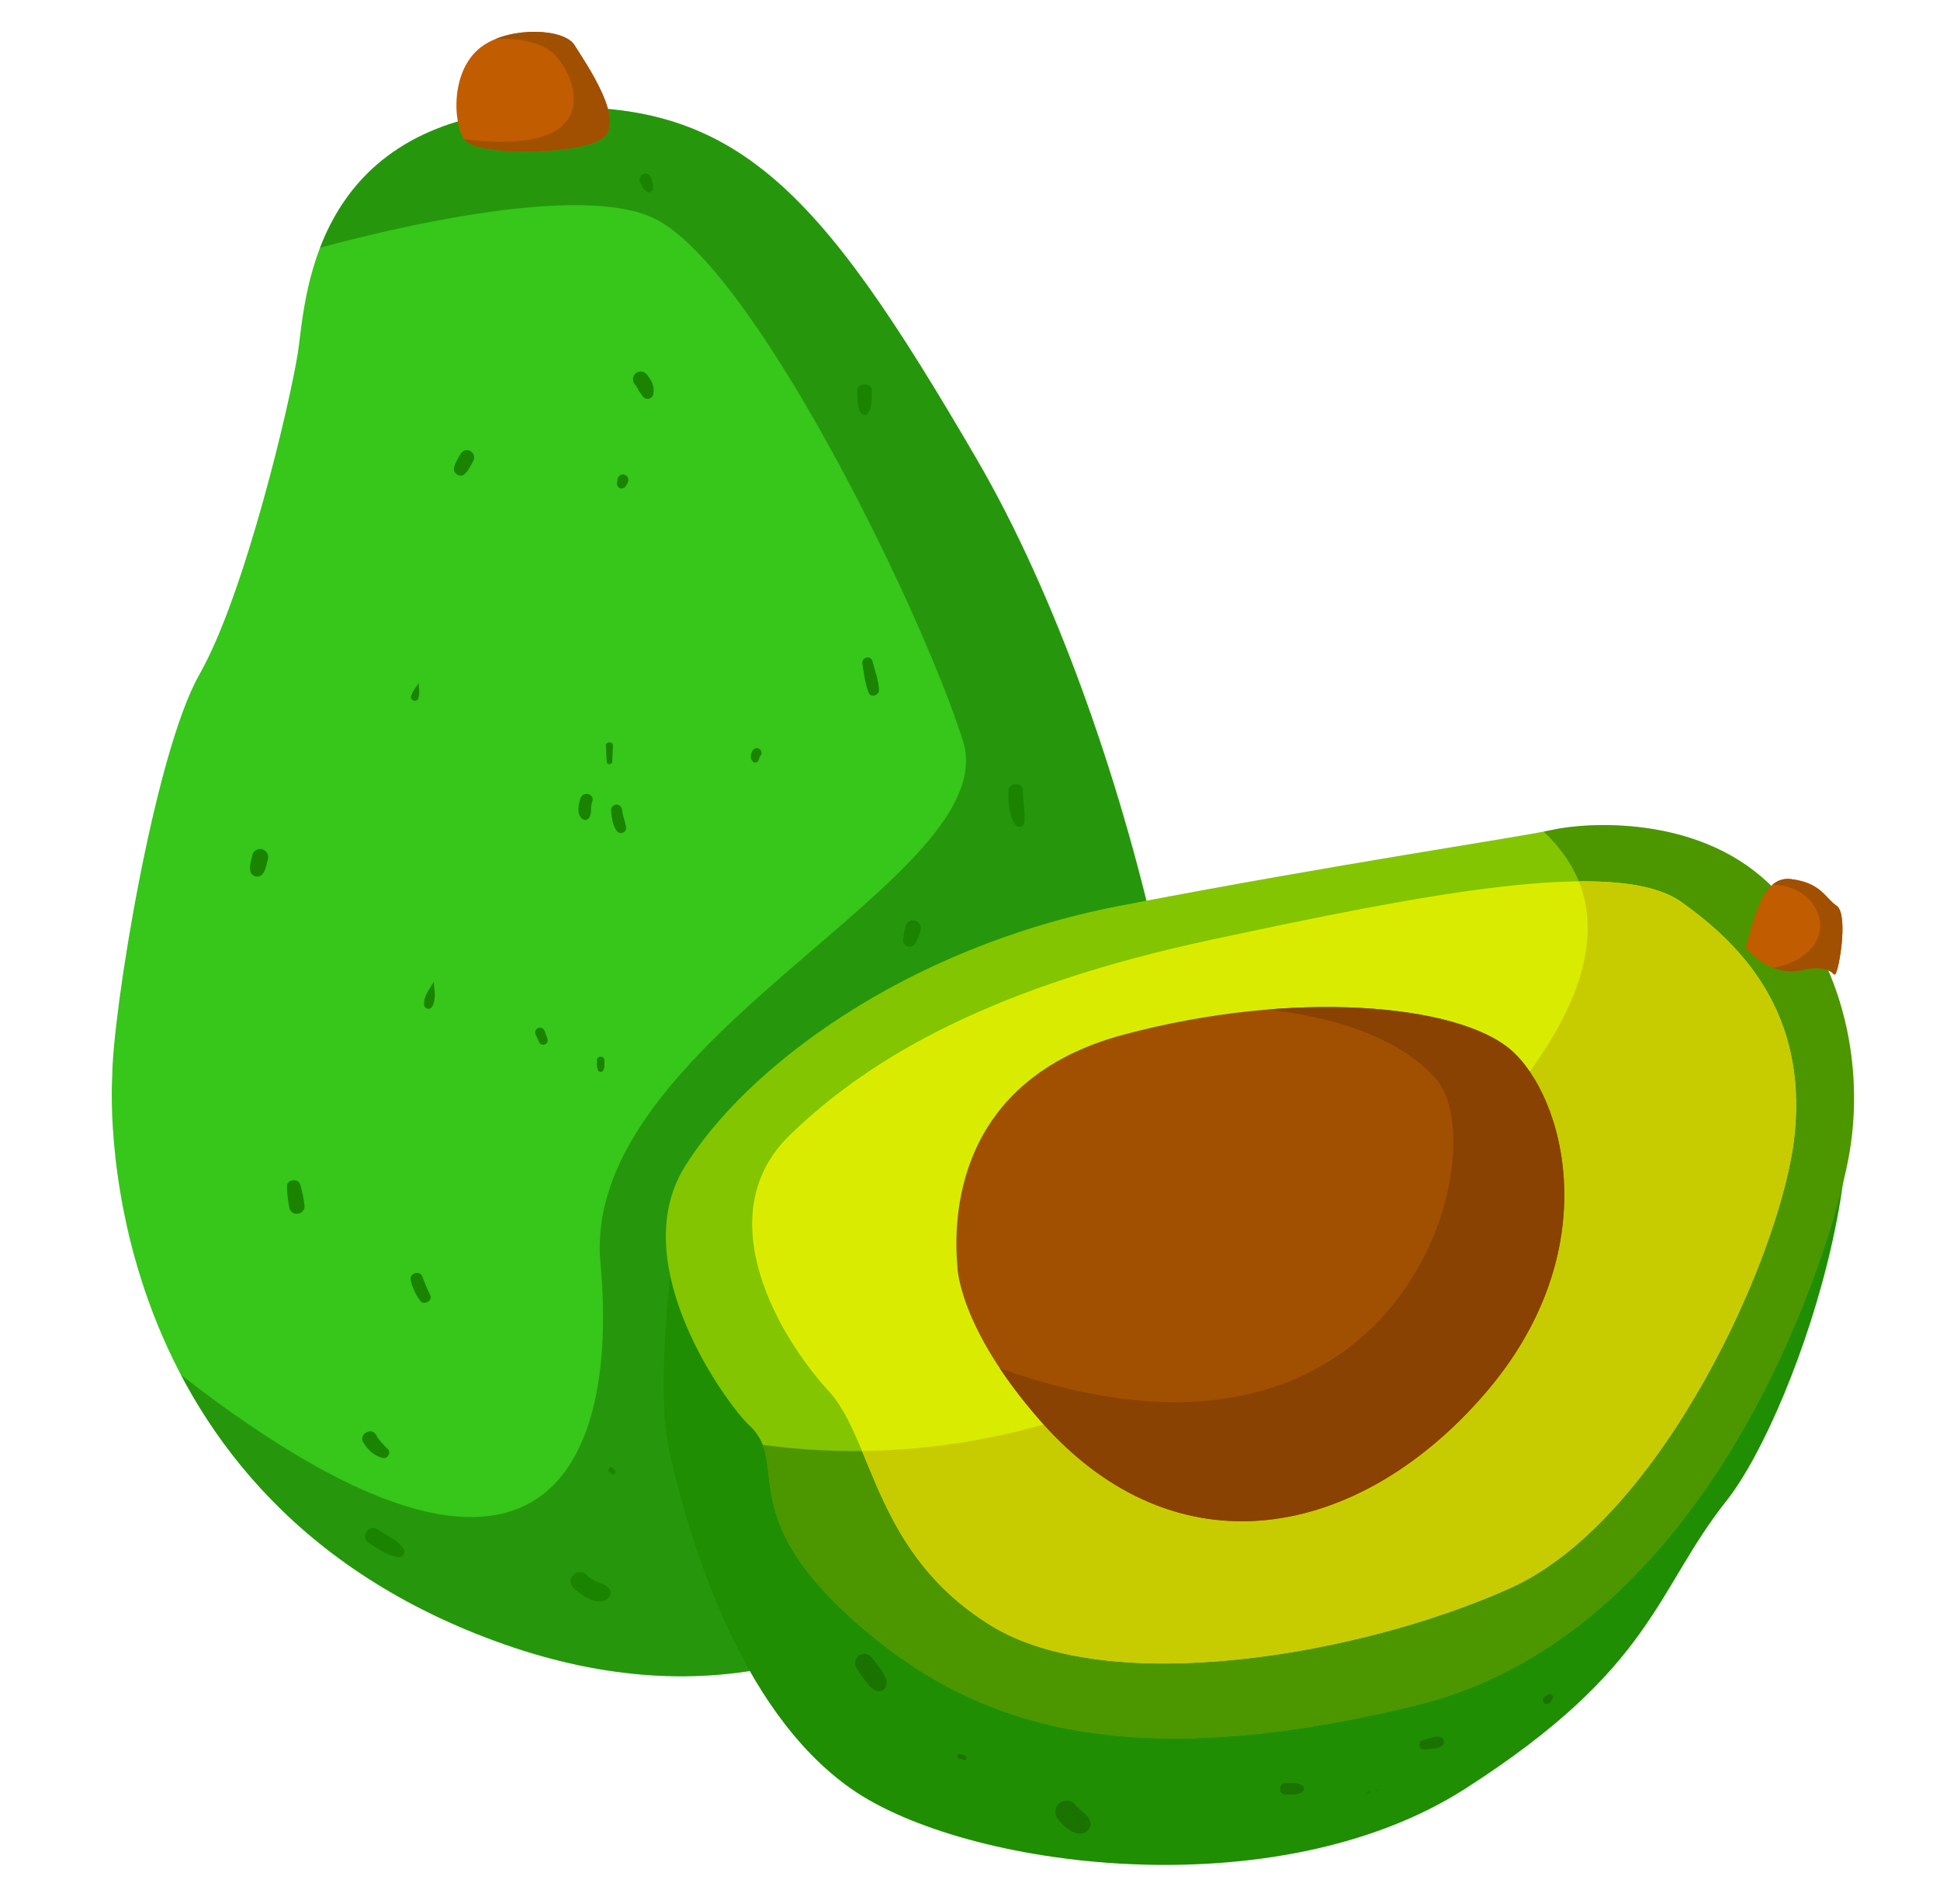 <svg xmlns="http://www.w3.org/2000/svg" xmlns:xlink="http://www.w3.org/1999/xlink" viewBox="0 0 749.53 735.35"><defs><clipPath id="clip-path" transform="translate(43.18 12.29)"><path d="M.19,403.41C.19,380,16.3,279,33.87,248.21S69,142.8,71.93,123.77s4.39-86.38,86.38-93.7S272.51,59.35,334,164.76s98.09,284,77.6,326.49-104,188.87-263.54,130.3S.19,403.41.19,403.41Z" style="fill:#37c61a"/></clipPath><clipPath id="clip-path-2" transform="translate(43.18 12.29)"><path d="M143.67,5.18c10.9-7.27,31.13-6.53,35.14,0s21,30.53,10,36.53-47.93,6.14-52.47.07S130.49,14,143.67,5.18Z" style="fill:#c15c00"/></clipPath><clipPath id="clip-path-3" transform="translate(43.18 12.29)"><path d="M246.16,538.1c-7.66-7-48.32-61.49-24.89-99.56s84.91-84.91,168.37-101,153.72-26.35,166.9-29.28,55.64-5.86,83.45,20.5,38.24,69.37,30.84,107.15-52.8,182.73-167,210.55-172.76,7.32-218.14-33.67S262.26,552.74,246.16,538.1Z" style="fill:#83c500"/></clipPath><clipPath id="clip-path-4" transform="translate(43.18 12.29)"><path d="M631.21,353.63c2.93-8.79,5.85-27.82,17.57-26.36s13.17,7.32,17.57,10.25,1.46,21.79,0,25.53,0-3.57-13.18-.64S631.21,353.63,631.21,353.63Z" style="fill:#c15c00"/></clipPath><clipPath id="clip-path-5" transform="translate(43.18 12.29)"><path d="M276.9,524.92c-18.25-19.78-47.28-67.41-14.85-98.85s80.74-57.8,162.72-75.37,156.66-32.21,181.55-14.64,48.31,43.92,43.92,89.31S599,574.7,540.44,601.06s-155.2,42.45-200.58,14.64S294.47,544,276.9,524.92Z" style="fill:#d9ec00"/></clipPath><clipPath id="clip-path-6" transform="translate(43.18 12.29)"><path d="M326.68,476.61c-1.46-17.57-1.46-71.74,64.42-89.31s128.84-11.71,149.34,5.86,38.06,77.59-10.25,133.23-118.63,70.09-171.3,10.25C326.68,500,326.68,476.61,326.68,476.61Z" style="fill:#a05000"/></clipPath></defs><g id="Layer_2" data-name="Layer 2"><g id="avocado"><g id="Layer_4" data-name="Layer 4"><path d="M.19,403.41C.19,380,16.3,279,33.87,248.21S69,142.8,71.93,123.77s4.39-86.38,86.38-93.7S272.51,59.35,334,164.76s98.09,284,77.6,326.49-104,188.87-263.54,130.3S.19,403.41.19,403.41Z" transform="translate(43.18 12.29)" style="fill:#37c61a"/><g style="clip-path:url(#clip-path)"><path d="M61.82,88.71s109-34,147-17,103,149,120,202-148,115-140,202-29,176-232-18l109,191,165,38,134-15,114-151,14.4-193.52L308.82,20.71l-211-33Z" transform="translate(43.18 12.29)" style="fill:#176800;opacity:0.5"/></g><path d="M143.67,5.18c10.9-7.27,31.13-6.53,35.14,0s21,30.53,10,36.53-47.93,6.14-52.47.07S130.49,14,143.67,5.18Z" transform="translate(43.18 12.29)" style="fill:#c15c00"/><g style="clip-path:url(#clip-path-2)"><path d="M138.82,3.71s21-4,31,4,24,43-39,33l12,10,56-4-1-20-27-34Z" transform="translate(43.18 12.29)" style="fill:#a05000"/></g><path d="M221.27,438.54s-13.18,77.6-5.86,109.81,26.35,99.56,70.28,130.3,164,46.85,237.18,0,73.2-76.13,101-111.27,71.74-165.44,29.28-202S221.27,438.54,221.27,438.54Z" transform="translate(43.18 12.29)" style="fill:#1f8e03"/><path d="M246.16,538.1c-7.66-7-48.32-61.49-24.89-99.56s84.91-84.91,168.37-101,153.72-26.35,166.9-29.28,55.64-5.86,83.45,20.5,38.24,69.37,30.84,107.15-52.8,182.73-167,210.55-172.76,7.32-218.14-33.67S262.26,552.74,246.16,538.1Z" transform="translate(43.18 12.29)" style="fill:#83c500"/><g style="clip-path:url(#clip-path-3)"><path d="M226.82,540.71s113,36,227-50,161-164,64-203c0,0,106-25,151,19s51,227,10,280-248,164-328,130S226.82,540.71,226.82,540.71Z" transform="translate(43.18 12.29)" style="fill:#176800;opacity:0.5"/></g><path d="M631.21,353.63c2.93-8.79,5.85-27.82,17.57-26.36s13.17,7.32,17.57,10.25,1.46,21.79,0,25.53,0-3.57-13.18-.64S631.21,353.63,631.21,353.63Z" transform="translate(43.18 12.29)" style="fill:#c15c00"/><g style="clip-path:url(#clip-path-4)"><path d="M636.82,329.71s16-3,22,10-10,24.34-25.5,21.67h0l24.5,7.33,13-3,2-31-22-11Z" transform="translate(43.18 12.29)" style="fill:#a05000"/></g><path d="M276.9,524.92c-18.25-19.78-47.28-67.41-14.85-98.85s80.74-57.8,162.72-75.37,156.66-32.21,181.55-14.64,48.31,43.92,43.92,89.31S599,574.7,540.44,601.06s-155.2,42.45-200.58,14.64S294.47,544,276.9,524.92Z" transform="translate(43.18 12.29)" style="fill:#d9ec00"/><g style="clip-path:url(#clip-path-5)"><path d="M226.82,540.71s113,36,227-50,161-164,64-203c0,0,106-25,151,19s51,227,10,280-248,164-328,130S226.82,540.71,226.82,540.71Z" transform="translate(43.18 12.29)" style="fill:#c7cc00"/></g><path d="M326.68,476.61c-1.46-17.57-1.46-71.74,64.42-89.31s128.84-11.71,149.34,5.86,38.06,77.59-10.25,133.23-118.63,70.09-171.3,10.25C326.68,500,326.68,476.61,326.68,476.61Z" transform="translate(43.18 12.29)" style="fill:#a05000"/><g style="clip-path:url(#clip-path-6)"><path d="M431.82,376.71s56,0,80,28-14,176-183,106l57,70,79,9,61-37,46-87-18-86-110-16Z" transform="translate(43.18 12.29)" style="fill:#894202"/></g><path d="M134.78,163c-.95,1.81-2.4,3.79-2.58,5.84-.16,1.82,2.35,3.35,3.85,2.21,1.66-1.26,2.55-3.42,3.58-5.21a2.81,2.81,0,0,0-4.85-2.84Z" transform="translate(43.18 12.29)" style="fill:#1a8400"/><path d="M195.46,172.53c-.07.5-.15,1-.22,1.51a2.12,2.12,0,0,0,.36,1.68,1.77,1.77,0,0,0,.72.58,2,2,0,0,0,2.28-.84c.27-.41.48-.88.72-1.3a2.12,2.12,0,0,0-1-3,2,2,0,0,0-1.63,0,2,2,0,0,0-1.22,1.37Z" transform="translate(43.18 12.29)" style="fill:#1a8400"/><path d="M118.53,251.63a25.17,25.17,0,0,1-1.64,2.38,8.71,8.71,0,0,0-1.21,2.58c-.57,1.78,2.35,2.59,2.8.77a8.82,8.82,0,0,0,.3-2.84,23,23,0,0,1-.16-2.87,0,0,0,0,0-.09,0Z" transform="translate(43.18 12.29)" style="fill:#1a8400"/><path d="M54.36,317.86c-.41,2-1.32,4.49-.77,6.51a2.7,2.7,0,0,0,4.48,1.18c1.42-1.6,1.71-4,2.26-6a3.16,3.16,0,0,0-2.17-3.81,3.12,3.12,0,0,0-3.8,2.16Z" transform="translate(43.18 12.29)" style="fill:#1a8400"/><path d="M181.16,295.9c-.77,2.27-1.69,6.23.52,8a1.82,1.82,0,0,0,2.8-.36,5.5,5.5,0,0,0,.65-3.31,10.46,10.46,0,0,1,.55-3c.91-2.89-3.56-4.09-4.52-1.25Z" transform="translate(43.18 12.29)" style="fill:#1a8400"/><path d="M247.71,277.53a4.51,4.51,0,0,0-.8,2.18,2.67,2.67,0,0,0,.79,2.19,1.32,1.32,0,0,0,2.17-.57c.07-.17.07-.18,0-.05L250,281a4,4,0,0,0,.25-.79c0-.08,0-.16.07-.23-.07.17-.06.16,0,0s.11-.18,0,0a2.39,2.39,0,0,1,.22-.23,1.82,1.82,0,1,0-2.87-2.21Z" transform="translate(43.18 12.29)" style="fill:#1a8400"/><path d="M124.36,367c-1.46,2.71-3.93,5.44-3.67,8.74a1.65,1.65,0,0,0,3.06.82c1.75-2.87.79-6.39.7-9.53a0,0,0,0,0-.09,0Z" transform="translate(43.18 12.29)" style="fill:#1a8400"/><path d="M67.71,446.14a50.46,50.46,0,0,0,.93,8.24,2.92,2.92,0,0,0,2.08,2.08,3.17,3.17,0,0,0,2.3-.3,2.92,2.92,0,0,0,1.48-2.58,49.21,49.21,0,0,0-1.64-8.13c-.67-2.83-5.39-2.3-5.15.69Z" transform="translate(43.18 12.29)" style="fill:#1a8400"/><path d="M115.55,482.34a20.82,20.82,0,0,0,3.74,7.94c1.43,1.65,4.7-.11,3.81-2.22a72.82,72.82,0,0,1-3-7c-.86-2.89-5.34-1.67-4.52,1.24Z" transform="translate(43.18 12.29)" style="fill:#1a8400"/><path d="M187.47,397.2l0,1.93a4.55,4.55,0,0,0,.44,2,1.14,1.14,0,0,0,2,0,4.55,4.55,0,0,0,.44-2l0-1.93a1.46,1.46,0,0,0-2.91,0Z" transform="translate(43.18 12.29)" style="fill:#1a8400"/><path d="M163.83,387.41l1.36,3a1.74,1.74,0,0,0,3.18-1.33L167.25,386a1.87,1.87,0,1,0-3.42,1.45Z" transform="translate(43.18 12.29)" style="fill:#1a8400"/><path d="M192.93,300.59c.19,2.88.57,6,2.37,8.32a1.93,1.93,0,0,0,1.94.51,2.22,2.22,0,0,0,.48-.2,2,2,0,0,0,1-1.72c-.27-2.36-1.29-4.53-1.56-6.91a2.19,2.19,0,0,0-2.11-2.11,2.12,2.12,0,0,0-2.11,2.11Z" transform="translate(43.18 12.29)" style="fill:#1a8400"/><path d="M190.92,275.78l.28,6a1.08,1.08,0,0,0,2.16,0l.28-6c.08-1.75-2.8-1.76-2.72,0Z" transform="translate(43.18 12.29)" style="fill:#1a8400"/><path d="M202.24,136.35a12.92,12.92,0,0,1,1.29,2.07c.46.85,1.07,1.51,1.56,2.32a2.27,2.27,0,0,0,4.19-1.14,7.59,7.59,0,0,0-.57-4.21,15.56,15.56,0,0,0-2.23-3.28,3,3,0,0,0-4.24,0,3.06,3.06,0,0,0,0,4.24Z" transform="translate(43.18 12.29)" style="fill:#1a8400"/><path d="M290,244.17c.65,3.75,1,7.68,2.48,11.18.84,2,4,.91,3.93-1.06-.11-3.79-1.54-7.55-2.53-11.19-.68-2.55-4.32-1.44-3.88,1.07Z" transform="translate(43.18 12.29)" style="fill:#1a8400"/><path d="M346.4,293.22c0,4.36.07,9.34,2.71,13a1.9,1.9,0,0,0,3.5-.94c.44-4-.64-8-.59-12,.05-3.62-5.61-3.63-5.62,0Z" transform="translate(43.18 12.29)" style="fill:#1a8400"/><path d="M306.74,345.41a26.9,26.9,0,0,0-1,5.49c-.1,2.53,3.49,3.4,4.71,1.27a26.55,26.55,0,0,0,2.06-5.17,3,3,0,0,0-5.79-1.59Z" transform="translate(43.18 12.29)" style="fill:#1a8400"/><path d="M288,138.93c.19,2.82-.19,6.27,1.67,8.57a1.68,1.68,0,0,0,2.38,0c1.86-2.3,1.48-5.75,1.67-8.57.24-3.68-6-3.69-5.72,0Z" transform="translate(43.18 12.29)" style="fill:#1a8400"/><path d="M204.21,58.33,205.1,60a5.38,5.38,0,0,0,1.35,1.58,1.57,1.57,0,0,0,2.64-1.09,5.46,5.46,0,0,0-.11-2.13l-.49-1.86a2.34,2.34,0,1,0-4.28,1.81Z" transform="translate(43.18 12.29)" style="fill:#1a8400"/><path d="M99.41,583.8c3.47,2,7.53,5.26,11.65,5.29a2,2,0,0,0,1.7-3,12.18,12.18,0,0,0-4.55-4.2l-5.63-3.55c-3.42-2.16-6.69,3.42-3.17,5.42Z" transform="translate(43.18 12.29)" style="fill:#1a8400"/><path d="M97.22,544.89a16.65,16.65,0,0,0,3,3.66,12,12,0,0,0,4.32,2.28c2,.64,3.63-2.15,2-3.53-.92-.8-1.66-1.75-2.5-2.63a11,11,0,0,1-1.91-2.67c-1.74-3.24-6.89-.26-4.94,2.89Z" transform="translate(43.18 12.29)" style="fill:#1a8400"/><path d="M178.32,601c2.76,2.65,8.13,6.55,12.18,4.9,2-.8,3.18-3.36,1.34-5.07-1.39-1.29-3.05-1.59-4.73-2.33a13.49,13.49,0,0,1-3.75-2.54c-3.33-3.15-8.35,1.84-5,5Z" transform="translate(43.18 12.29)" style="fill:#1a8400"/><path d="M192.19,556.27l.74.61a1,1,0,0,0,1.68-.7,1.24,1.24,0,0,0-.29-.7l-.61-.73a1.07,1.07,0,0,0-.76-.32,1.09,1.09,0,0,0-.76.32,1.07,1.07,0,0,0-.32.76,1,1,0,0,0,.32.76Z" transform="translate(43.18 12.29)" style="fill:#1a8400"/><path d="M485,680.78l1.18-.64c.43-.24.05-.85-.38-.65l-1.22.56c-.49.22-.06,1,.42.73Z" transform="translate(43.18 12.29)" style="fill:#1a8400"/><path d="M489,679.73a.52.52,0,0,0,0-1,.52.52,0,0,0,0,1Z" transform="translate(43.18 12.29)" style="fill:#1a8400"/><path d="M507,663.5c1.31-.13,2.62-.25,3.93-.4s2.78-.45,3.57-1.72a1.78,1.78,0,0,0-.62-2.38c-1.1-.79-2.54-.48-3.76-.14s-2.41.7-3.61,1c-1.9.55-1.64,3.8.49,3.59Z" transform="translate(43.18 12.29)" style="fill:#1a7201"/><path d="M453.56,680.86l3.11,0a6.49,6.49,0,0,0,3.1-.84,1.61,1.61,0,0,0,0-2.75,6.49,6.49,0,0,0-3.1-.84l-3.11,0c-2.9,0-2.9,4.54,0,4.5Z" transform="translate(43.18 12.29)" style="fill:#1a7201"/><path d="M555.76,645.18l.52-.69a3.59,3.59,0,0,0,.25-.33,2.7,2.7,0,0,0,.26-.63,1.18,1.18,0,0,0-1.44-1.44,3,3,0,0,0-.59.23c-.13.08-.24.19-.36.28l-.7.53a1.55,1.55,0,0,0-.74,1.3,1.58,1.58,0,0,0,.44,1.06,1.56,1.56,0,0,0,1.06.44,1.59,1.59,0,0,0,1.3-.75Z" transform="translate(43.18 12.29)" style="fill:#1a7201"/><path d="M327.25,666.82l1.8.6a.85.85,0,1,0,.45-1.63l-1.8-.6a.85.85,0,0,0-.45,1.63Z" transform="translate(43.18 12.29)" style="fill:#1a7201"/><path d="M287.69,631.84c1.38,2,2.68,4.16,4.21,6.07,1.36,1.7,3.7,4,6.08,2.6s1.2-4.75.07-6.53c-1.27-2-2.8-3.85-4.21-5.74A3.67,3.67,0,0,0,289,627a3.58,3.58,0,0,0-1.28,4.87Z" transform="translate(43.18 12.29)" style="fill:#1a7201"/><path d="M365.82,690.7c2.32,2.72,6.76,6.81,10.54,4.64a3.5,3.5,0,0,0,1.77-3.08c-.12-2.46-1.93-3.77-3.68-5.18.47.38.05,0-.18-.18l-.71-.65a19.63,19.63,0,0,1-1.57-1.72c-1.45-1.77-4.68-1.62-6.17,0a4.48,4.48,0,0,0,0,6.17Z" transform="translate(43.18 12.29)" style="fill:#1a7201"/></g></g></g></svg>
